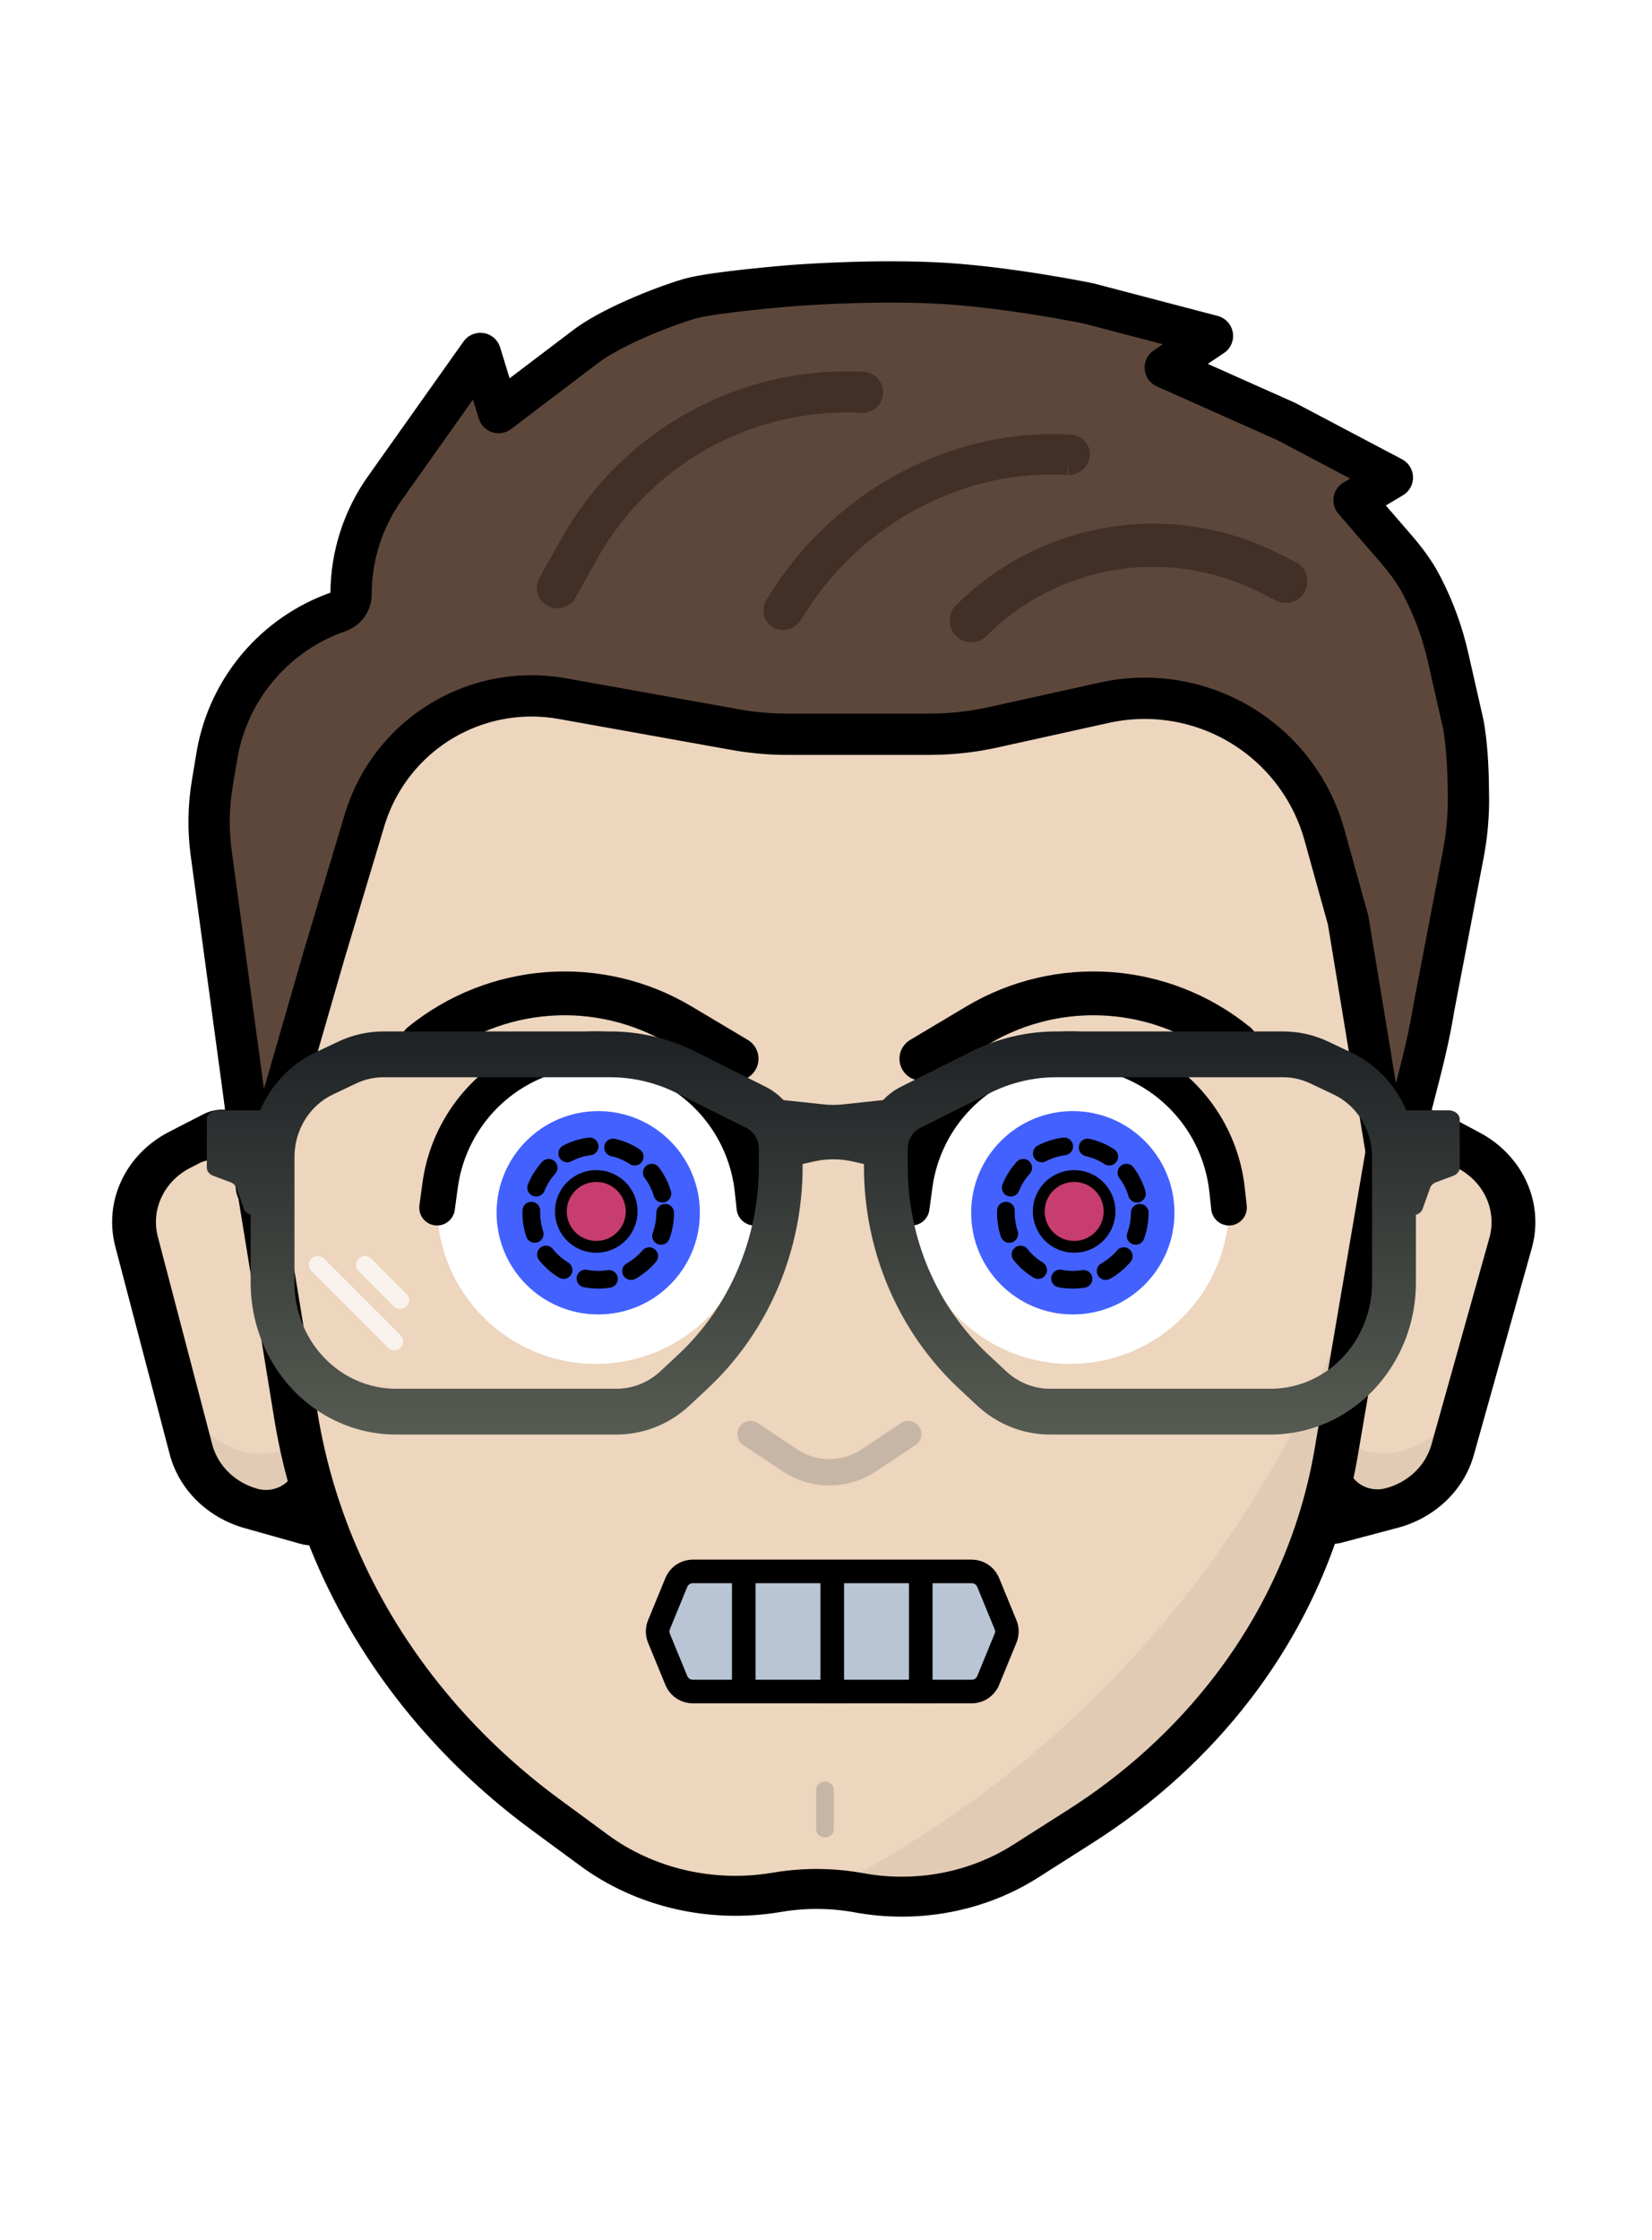 <svg class="svg-glitch" width="225" viewBox="0 0 280 305" fill="none" xmlns="http://www.w3.org/2000/svg">
<g filter="url(#filter0_d_4026_7)">
<path d="M142.884 0.143C147.304 -0.01 152.839 -0.084 158.436 0.149L159.677 0.208C165.906 0.541 172.442 1.423 177.393 2.208L179.322 2.521C181.168 2.829 182.757 3.114 183.975 3.342L185.889 3.71L186.563 3.845L186.595 3.853C186.602 3.854 186.61 3.855 186.619 3.856C186.616 3.856 186.612 3.856 186.609 3.855C186.612 3.856 186.615 3.857 186.618 3.857H186.623L186.666 3.867C186.666 3.867 186.662 3.867 186.66 3.866C186.666 3.868 186.672 3.869 186.678 3.87C186.77 3.89 186.861 3.911 186.952 3.935L187.16 3.982L208.16 9.482L208.415 9.555L208.66 9.629L208.894 9.704L209.232 9.826C211.68 10.757 213.67 12.562 214.844 14.852L215.802 18L215.895 21.101C215.868 21.289 215.839 21.477 215.802 21.664L222.275 24.551L222.496 24.653L222.704 24.755L222.9 24.855L240.9 34.355L241.211 34.525C243.72 35.96 245.5 38.35 246.186 41.102L246.299 43.552V45.664C246.049 46.939 245.565 48.149 244.88 49.236L245.084 49.475L245.119 49.516L245.747 50.277C247.116 51.967 248.539 53.923 249.78 56.156L250.063 56.677L250.092 56.732L250.502 57.52L250.527 57.567C252.812 62.035 254.536 66.777 255.654 71.686L258.275 83.204L258.312 83.378L258.349 83.562L258.396 83.82L258.53 84.644L258.54 84.703C259.256 89.365 259.369 94.031 259.388 98.122V98.165L259.387 98.803V98.852C259.364 101.61 259.139 104.338 258.74 107.016L258.558 108.16C258.554 108.186 258.549 108.212 258.544 108.238L258.321 109.481L258.306 109.56L253.342 135.451C252.967 137.797 252.484 140.147 251.956 142.468C253.383 143.824 254.406 145.756 254.406 148.376V148.641C264.103 153.963 269.254 164.882 266.499 175.625L266.361 176.142L256.541 211.167C254.228 219.413 247.67 225.706 239.482 228.152L238.684 228.377L231.495 230.282C228.236 238.501 223.874 246.331 218.493 253.583L217.558 254.822C210.013 264.683 200.7 273.261 190.04 280.205L189.003 280.872L179.725 286.775L179.726 286.776C169.486 293.292 156.944 295.795 144.811 293.866L143.638 293.665C140.545 293.099 137.363 293.041 134.249 293.491L133.626 293.588L133.345 293.634L133.346 293.635C119.772 295.9 105.725 292.768 94.732 284.906L94.21 284.529L86.043 278.523C78.882 273.258 72.354 267.295 66.576 260.735L65.43 259.415C57.907 250.618 51.819 240.904 47.321 230.582L39.555 228.396C31.299 226.073 24.654 219.863 22.209 211.7L21.986 210.904L12.772 175.734C9.877 164.684 15.348 153.489 25.446 148.295L28.178 146.889C28.441 145.278 29.125 143.978 30.034 142.956L25.391 108.686C24.722 103.744 24.797 98.729 25.616 93.811L26.399 89.102L26.41 89.038L26.513 88.449L26.523 88.394C28.939 75.263 37.467 64.167 49.307 58.384C50.14 51.565 52.655 45.031 56.659 39.383L72.855 16.539L72.988 16.356L73.138 16.158L73.306 15.946L73.532 15.681C75.266 13.706 77.665 12.471 80.235 12.179H83L85.815 13.076C87.185 13.708 88.399 14.625 89.376 15.76L92.653 13.275C95.742 10.873 99.831 8.797 103.291 7.256L104.677 6.651C107.923 5.268 111.197 4.083 113.807 3.304L113.932 3.268L114.388 3.141L114.5 3.11L115.084 2.966C118.106 2.255 122.569 1.725 125.712 1.385L128.544 1.093C129.425 1.006 130.226 0.932 130.903 0.87L132.526 0.727L132.98 0.688L133.049 0.684C133.068 0.682 133.093 0.68 133.122 0.678C133.126 0.677 133.13 0.676 133.134 0.676H133.149C133.16 0.675 133.171 0.673 133.183 0.672L133.306 0.662L133.752 0.628L135.375 0.515L137.856 0.366C138.812 0.314 139.889 0.261 141.062 0.212L142.884 0.143ZM158.145 7.143C152.013 6.887 145.907 7.015 141.353 7.205C139.071 7.3 137.168 7.412 135.833 7.499C135.165 7.543 134.638 7.58 134.276 7.607C134.095 7.621 133.955 7.632 133.86 7.64C133.812 7.643 133.776 7.646 133.75 7.648C133.738 7.649 133.727 7.651 133.72 7.651C133.717 7.652 133.712 7.651 133.712 7.651L133.711 7.652C133.711 7.652 133.708 7.652 133.706 7.652C133.699 7.653 133.688 7.654 133.675 7.655C133.649 7.657 133.609 7.66 133.559 7.664C133.458 7.672 133.31 7.685 133.121 7.701C132.742 7.733 132.199 7.781 131.536 7.841C130.21 7.961 128.4 8.134 126.465 8.344C122.99 8.72 118.677 9.255 116.265 9.884L115.809 10.011C113.144 10.806 109.576 12.118 106.139 13.649C102.785 15.144 99.287 16.965 96.883 18.852L86.374 26.823L84.766 21.584C84.375 20.309 83.292 19.367 81.975 19.155C80.741 18.957 79.501 19.432 78.715 20.389L78.565 20.587L62.369 43.431C58.279 49.2 56.058 56.083 56.002 63.15C44.276 67.32 35.658 77.434 33.408 89.661L33.304 90.25L32.521 94.959C31.818 99.187 31.752 103.498 32.328 107.745L37.627 146.864H36.969C35.915 146.864 35.06 147.541 35.06 148.376V151.255C34.866 151.333 34.673 151.421 34.484 151.519L28.648 154.52C21.27 158.314 17.535 166.292 19.544 173.96L28.757 209.131C30.327 215.122 35.156 219.886 41.452 221.658L50.891 224.315C51.398 224.458 51.903 224.538 52.399 224.569C56.712 235.444 62.891 245.675 70.751 254.865C76.451 261.531 82.974 267.578 90.19 272.884L98.357 278.89C107.848 285.869 120.201 288.73 132.194 286.729L132.475 286.683C136.585 285.997 140.801 286.031 144.898 286.78C155.705 288.758 166.928 286.622 175.967 280.87L185.246 274.967C195.343 268.541 204.158 260.589 211.312 251.456L211.999 250.568C218.176 242.495 222.971 233.647 226.252 224.328C226.634 224.291 227.02 224.227 227.408 224.124L236.892 221.61C243.218 219.934 248.128 215.244 249.8 209.277L259.621 174.251C261.761 166.615 258.163 158.582 250.852 154.676L247.406 152.834V148.376C247.406 147.541 246.551 146.864 245.497 146.864H243.676C244.763 142.624 245.789 138.394 246.449 134.229L251.431 108.241L251.655 106.998C252.109 104.297 252.364 101.553 252.387 98.792L252.388 98.154C252.37 94.129 252.254 89.892 251.621 85.766L251.487 84.941L251.45 84.757L248.829 73.239C247.841 68.899 246.315 64.706 244.294 60.754L243.884 59.967C242.706 57.754 241.243 55.788 239.754 54.013L239.116 53.263L234.883 48.372L237.786 46.649C238.875 46.003 239.529 44.818 239.498 43.552C239.465 42.286 238.752 41.136 237.632 40.545L219.632 31.045L219.424 30.943L204.709 24.382L207.447 22.548C208.591 21.782 209.18 20.415 208.951 19.058C208.736 17.785 207.84 16.741 206.631 16.328L206.386 16.254L185.386 10.754C185.328 10.739 185.267 10.725 185.208 10.713L185.207 10.712H185.204C185.201 10.711 185.198 10.711 185.194 10.71C185.186 10.708 185.174 10.705 185.159 10.702C185.128 10.696 185.085 10.687 185.028 10.676C184.914 10.653 184.747 10.619 184.532 10.576C184.101 10.491 183.475 10.37 182.689 10.223C181.117 9.929 178.897 9.533 176.297 9.121C171.12 8.3 164.342 7.401 158.145 7.143ZM186.752 3.886L186.755 3.888C186.752 3.887 186.748 3.885 186.743 3.884C186.739 3.883 186.734 3.882 186.729 3.881C186.739 3.883 186.747 3.885 186.752 3.886ZM186.695 3.873C186.708 3.876 186.72 3.879 186.729 3.881C186.717 3.878 186.701 3.875 186.684 3.871C186.684 3.871 186.68 3.871 186.678 3.87C186.674 3.869 186.67 3.868 186.666 3.867C186.677 3.87 186.687 3.871 186.695 3.873ZM184.552 3.743C184.544 3.744 184.538 3.744 184.535 3.744L184.531 3.745C184.531 3.745 184.537 3.745 184.543 3.744C184.546 3.744 184.548 3.744 184.552 3.743ZM185.837 3.742C185.827 3.741 185.816 3.739 185.806 3.738C185.799 3.738 185.792 3.738 185.785 3.737C185.802 3.739 185.82 3.741 185.837 3.742ZM184.947 3.717C184.934 3.717 184.922 3.718 184.911 3.719C184.929 3.718 184.948 3.717 184.967 3.717C184.96 3.717 184.954 3.717 184.947 3.717ZM133.014 0.688C132.989 0.69 132.972 0.691 132.967 0.691H132.98C132.984 0.691 132.988 0.69 132.993 0.689C132.998 0.689 133.006 0.688 133.014 0.688ZM133.002 0.688H133.009L133.018 0.688C133.01 0.688 133.002 0.688 133.002 0.688ZM133.417 0.659C133.361 0.662 133.301 0.667 133.239 0.671C133.316 0.666 133.388 0.661 133.455 0.658C133.442 0.659 133.43 0.659 133.417 0.659ZM133.955 0.656C133.974 0.657 133.99 0.657 134 0.657C134.004 0.657 134.008 0.658 134.01 0.658C134.008 0.658 134.006 0.657 134.001 0.657C133.993 0.657 133.98 0.657 133.963 0.656C133.947 0.656 133.926 0.655 133.903 0.654H133.901C133.922 0.655 133.94 0.656 133.955 0.656ZM133.603 0.654C133.588 0.655 133.573 0.655 133.557 0.655C133.537 0.656 133.517 0.657 133.496 0.657C133.549 0.656 133.599 0.655 133.645 0.654C133.631 0.654 133.617 0.654 133.603 0.654Z" fill="white"/>
</g>
<path d="M23.148 173.128C21.541 166.993 24.53 160.611 30.432 157.576L36.268 154.574C37.679 153.848 39.45 154.31 40.261 155.615L43.321 160.545L55.72 217.752C56.168 219.816 54.107 221.583 51.957 220.978L42.517 218.321C37.481 216.903 33.618 213.091 32.362 208.298L23.148 173.128Z" fill="#EDD5BE"/>
<path d="M23.148 173.128C21.541 166.993 24.53 160.611 30.432 157.576L36.268 154.574C37.679 153.848 39.45 154.31 40.261 155.615L43.321 160.545L55.72 217.752C56.168 219.816 54.107 221.583 51.957 220.978L42.517 218.321C37.481 216.903 33.618 213.091 32.362 208.298L23.148 173.128Z" fill="#EDD5BE"/>
<path d="M52.988 205.144C50.758 207.375 48.144 208.752 45.26 209.027C39.703 209.556 34.259 205.886 30.088 199.616L32.362 208.298C33.618 213.091 37.481 216.903 42.517 218.321L51.957 220.978C54.107 221.583 56.168 219.816 55.72 217.752L52.988 205.144Z" fill="#E2CBB4"/>
<path fill-rule="evenodd" clip-rule="evenodd" d="M34.484 151.518C37.66 149.884 41.644 150.923 43.468 153.861C45.699 157.454 47.288 161.366 48.171 165.441L59.358 217.057C60.365 221.702 55.729 225.677 50.891 224.315L41.451 221.659C35.155 219.887 30.327 215.122 28.758 209.13L19.543 173.96C17.534 166.292 21.27 158.314 28.648 154.52L34.484 151.518ZM39.943 162.435C39.852 162.016 39.689 161.615 39.46 161.246C38.323 159.415 35.84 158.768 33.86 159.786L32.216 160.631C27.789 162.908 25.548 167.695 26.753 172.296L35.967 207.466C36.909 211.061 39.806 213.92 43.584 214.983C47.317 216.034 50.895 212.967 50.118 209.382L39.943 162.435Z" fill="black"/>
<path d="M256.03 173.365C257.743 167.255 254.865 160.829 249.016 157.704L243.233 154.614C241.834 153.866 240.055 154.301 239.222 155.594L236.077 160.477L222.692 217.487C222.209 219.545 224.239 221.342 226.399 220.77L235.883 218.257C240.944 216.917 244.872 213.164 246.21 208.391L256.03 173.365Z" fill="#EDD5BE"/>
<path d="M256.03 173.365C257.743 167.255 254.865 160.829 249.016 157.704L243.233 154.614C241.834 153.866 240.055 154.301 239.222 155.594L236.077 160.477L222.692 217.487C222.209 219.545 224.239 221.342 226.399 220.77L235.883 218.257C240.944 216.917 244.872 213.164 246.21 208.391L256.03 173.365Z" fill="#EDD5BE"/>
<path d="M225.645 204.928C227.836 207.193 230.425 208.61 233.305 208.928C238.851 209.541 244.358 205.955 248.637 199.749L246.213 208.396C244.875 213.169 240.947 216.922 235.886 218.263L226.402 220.775C224.242 221.348 222.212 219.55 222.695 217.493L225.645 204.928Z" fill="#E2CBB4"/>
<path fill-rule="evenodd" clip-rule="evenodd" d="M245.069 151.585C241.922 149.904 237.92 150.882 236.046 153.791C233.753 157.35 232.097 161.237 231.143 165.299L219.067 216.737C217.98 221.367 222.547 225.411 227.408 224.124L236.892 221.611C243.218 219.935 248.127 215.244 249.8 209.277L259.62 174.251C261.762 166.615 258.163 158.582 250.852 154.675L245.069 151.585ZM239.423 162.418C239.52 162.001 239.69 161.601 239.926 161.236C241.094 159.423 243.588 158.813 245.55 159.861L247.179 160.732C251.566 163.076 253.725 167.896 252.44 172.478L242.62 207.504C241.616 211.083 238.67 213.898 234.875 214.904C231.124 215.898 227.6 212.776 228.438 209.204L239.423 162.418Z" fill="black"/>
<path d="M67.998 57.664L138.729 31.658L211.404 54.016L236.553 126.756C237.405 137.104 236.951 147.508 235.199 157.761L225.957 202.763C223.514 217.061 218.035 236.764 208.955 248.631C201.931 257.81 193.186 265.785 183.121 272.19L173.843 278.094C165.635 283.317 155.442 285.256 145.628 283.46C141.07 282.626 136.38 282.589 131.807 283.352L131.526 283.399C120.596 285.223 109.337 282.614 100.687 276.253L92.52 270.248C85.526 265.105 79.203 259.245 73.678 252.783C61.24 238.24 53.143 221.007 50.174 202.763L42.79 157.387C41.162 147.38 40.768 137.239 41.616 127.152L67.998 57.664Z" fill="#EDD5BE"/>
<path d="M140.425 282.857C182.759 261.342 215.691 223.373 231.222 177.129L225.957 202.763C223.514 217.061 218.035 236.764 208.955 248.631C201.931 257.81 193.186 265.785 183.121 272.19L173.843 278.094C165.635 283.317 155.442 285.256 145.628 283.46C143.908 283.145 142.169 282.944 140.425 282.857Z" fill="#E2CBB4"/>
<path fill-rule="evenodd" clip-rule="evenodd" d="M138.682 28.259L216.998 58.576L240.254 126.502C241.129 137.109 240.663 147.773 238.867 158.283L230.136 209.387C227.606 224.194 221.402 238.279 211.999 250.569C204.725 260.074 195.668 268.334 185.245 274.967L175.968 280.87C166.928 286.623 155.705 288.757 144.898 286.78C140.801 286.03 136.585 285.997 132.475 286.683L132.194 286.73C120.201 288.731 107.848 285.868 98.357 278.889L90.19 272.884C82.974 267.578 76.451 261.532 70.75 254.866C57.919 239.861 49.565 222.082 46.502 203.26L39.118 157.884C37.449 147.627 37.045 137.232 37.914 126.893L68.561 61.5L138.682 28.259ZM138.776 35.056L68.561 61.5L45.317 127.411C44.491 137.246 44.875 147.134 46.462 156.89L53.846 202.266C56.721 219.932 64.562 236.618 76.605 250.701C81.955 256.958 88.078 262.632 94.85 267.612L103.017 273.618C110.827 279.36 120.991 281.715 130.858 280.069L131.139 280.022C136.175 279.182 141.339 279.222 146.359 280.14C155.18 281.755 164.341 280.012 171.719 275.317L180.997 269.413C190.703 263.237 199.137 255.545 205.91 246.693C214.667 235.249 220.443 222.133 222.799 208.344L231.531 157.24C233.24 147.243 233.682 137.099 232.851 127.01L211.999 58.576L138.776 35.056Z" fill="black"/>
<path fill-rule="evenodd" clip-rule="evenodd" d="M139.831 274.082C139.01 274.082 138.346 273.476 138.346 272.728V265.957C138.346 265.209 139.01 264.603 139.831 264.603C140.651 264.603 141.315 265.209 141.315 265.957V272.728C141.315 273.476 140.651 274.082 139.831 274.082Z" fill="#C7B6A5"/>
<path d="M117.412 229H164.709C165.85 229 166.884 229.646 167.39 230.654L167.483 230.86L170.431 238.037C170.693 238.676 170.726 239.382 170.529 240.038L170.431 240.316L167.483 247.492C167.021 248.618 165.926 249.352 164.709 249.353H117.412C116.272 249.352 115.237 248.707 114.731 247.699L114.638 247.492L111.69 240.316C111.428 239.678 111.395 238.97 111.592 238.314L111.69 238.037L114.638 230.86C115.071 229.805 116.061 229.094 117.186 229.009L117.412 229Z" fill="#B9C5D4" stroke="black" stroke-width="4"/>
<line x1="156.061" y1="229.865" x2="156.061" y2="251.353" stroke="black" stroke-width="4"/>
<line x1="126.061" y1="228.433" x2="126.061" y2="249.92" stroke="black" stroke-width="4"/>
<line x1="141.061" y1="229.865" x2="141.061" y2="251.353" stroke="black" stroke-width="4"/>
<path fill-rule="evenodd" clip-rule="evenodd" d="M135.127 208.329C138.425 210.528 142.722 210.528 146.02 208.329L152.702 203.874C153.726 203.192 155.109 203.469 155.791 204.492C156.473 205.516 156.197 206.899 155.173 207.581L148.491 212.036C143.696 215.232 137.45 215.232 132.656 212.036L125.973 207.581C124.95 206.899 124.673 205.516 125.356 204.492C126.038 203.469 127.421 203.192 128.444 203.874L135.127 208.329Z" fill="#C7B6A5"/>
<path fill-rule="evenodd" clip-rule="evenodd" d="M128.036 144.029C126.986 145.79 124.707 146.367 122.946 145.317L113.44 139.65C100.94 132.199 85.117 133.348 73.825 142.528C72.235 143.822 69.897 143.58 68.603 141.99C67.31 140.399 67.551 138.061 69.142 136.767C82.852 125.621 102.065 124.225 117.242 133.273L126.748 138.94C128.509 139.989 129.086 142.268 128.036 144.029Z" fill="black"/>
<path fill-rule="evenodd" clip-rule="evenodd" d="M152.976 144.029C154.026 145.79 156.305 146.367 158.066 145.317L167.572 139.65C180.071 132.199 195.895 133.348 207.186 142.528C208.777 143.822 211.115 143.58 212.409 141.99C213.702 140.399 213.461 138.061 211.87 136.767C198.16 125.621 178.947 124.225 163.77 133.273L154.264 138.94C152.503 139.989 151.926 142.268 152.976 144.029Z" fill="black"/>
<circle cx="181.413" cy="166.94" r="26.893" fill="white"/>
<circle cx="181.833" cy="168.228" r="17.228" fill="#4361FF"/>
<circle cx="181.833" cy="168.228" r="11.345" stroke="black" stroke-width="3" stroke-linecap="round" stroke-linejoin="bevel" stroke-dasharray="4 4"/>
<path d="M154.112 170.354C155.765 170.58 157.288 169.422 157.513 167.769L158.033 163.96C159.136 155.868 164.344 148.92 171.801 145.591C177.481 143.055 183.945 142.867 189.767 145.063C198.122 148.213 204.01 155.799 204.974 164.671L205.302 167.687C205.482 169.346 206.973 170.544 208.632 170.364C210.291 170.184 211.489 168.693 211.309 167.034L210.981 164.018C209.77 152.877 202.38 143.361 191.899 139.409C184.589 136.653 176.474 136.888 169.338 140.073C159.972 144.255 153.432 152.98 152.046 163.144L151.526 166.952C151.301 168.606 152.458 170.129 154.112 170.354Z" fill="black"/>
<circle cx="100.975" cy="166.94" r="26.893" fill="white"/>
<circle cx="101.395" cy="168.228" r="17.228" fill="#4361FF" class="flicker"/>
<circle cx="101.395" cy="168.228" r="11.345" stroke="black" stroke-width="3" stroke-linecap="round" stroke-linejoin="bevel" stroke-dasharray="4 4"/>
<path d="M73.674 170.354C75.327 170.58 76.85 169.422 77.076 167.769L77.595 163.96C78.698 155.868 83.906 148.92 91.364 145.591C97.043 143.055 103.507 142.867 109.33 145.063C117.684 148.213 123.572 155.799 124.537 164.671L124.864 167.687C125.045 169.346 126.536 170.544 128.194 170.364C129.853 170.184 131.052 168.693 130.871 167.034L130.544 164.018C129.333 152.877 121.943 143.361 111.461 139.409C104.152 136.653 96.037 136.888 88.901 140.073C79.534 144.255 72.994 152.98 71.608 163.144L71.089 166.952C70.863 168.606 72.021 170.129 73.674 170.354Z" fill="black" class="flicker" />
<circle cx="182.061" cy="168" r="6" fill="#C73D70" stroke="black" stroke-width="2" class="flicker" />
<circle cx="101.061" cy="168" r="6" fill="#C73D70" stroke="black" stroke-width="2"/>
<path d="M35.796 107.276L43.499 164.14L54.999 124.331L61.782 101.711C62.589 99.018 63.777 96.454 65.308 94.097C71.787 84.124 83.61 79.005 95.316 81.103L124.623 86.356C127.535 86.878 130.487 87.14 133.445 87.14H157.541C161.169 87.14 164.786 86.746 168.329 85.963L187.199 81.793C198.744 79.243 210.747 83.346 218.313 92.43C221.18 95.872 223.283 99.883 224.482 104.199L228.499 118.651L235.999 164.14C237.999 153.14 241.499 143.14 242.999 133.64L247.994 107.583C248.588 104.481 248.903 101.329 248.889 98.171C248.869 93.908 248.738 89.617 248.037 85.534L245.416 74.017C244.431 69.69 242.876 65.519 240.795 61.612C239.625 59.415 238.098 57.436 236.469 55.554L229.499 47.5L235.999 43.64L217.999 34.14L197.499 25L205.499 19.64L184.499 14.14C184.499 14.14 169.999 11.14 157.999 10.64C145.999 10.14 133.999 11.14 133.999 11.14C133.999 11.14 120.642 12.221 116.81 13.365C111.797 14.861 103.103 18.395 98.999 21.64L84.499 32.64L81.42 22.612L65.224 45.455C61.5 50.709 59.499 56.989 59.499 63.429C59.499 64.753 58.659 65.932 57.408 66.366C46.571 70.124 38.639 79.51 36.757 90.824L35.974 95.534C35.328 99.417 35.268 103.375 35.796 107.276Z" fill="#5D473B"/>
<path d="M141.353 7.206C145.907 7.016 152.013 6.888 158.145 7.143C164.342 7.401 171.12 8.301 176.297 9.122C178.897 9.534 181.117 9.929 182.689 10.223C183.475 10.37 184.101 10.492 184.532 10.577C184.747 10.619 184.914 10.653 185.028 10.676C185.085 10.688 185.129 10.696 185.159 10.703C185.174 10.706 185.186 10.709 185.194 10.71C185.198 10.711 185.201 10.712 185.204 10.712C185.205 10.713 185.206 10.712 185.207 10.712L185.208 10.713C185.207 10.72 185.185 10.825 184.829 12.547L185.209 10.713C185.268 10.726 185.328 10.739 185.386 10.754L206.386 16.254L206.631 16.329C207.84 16.741 208.736 17.785 208.951 19.058C209.18 20.416 208.591 21.782 207.447 22.548L204.709 24.382L219.424 30.944L219.632 31.045L237.632 40.545C238.752 41.136 239.466 42.286 239.498 43.552C239.529 44.818 238.875 46.003 237.786 46.65L234.883 48.373L239.116 53.263L239.754 54.013C241.243 55.788 242.706 57.754 243.884 59.967L244.295 60.754C246.316 64.706 247.841 68.9 248.829 73.24L251.45 84.757L251.487 84.942L251.621 85.766C252.255 89.892 252.37 94.129 252.388 98.155L252.387 98.792C252.364 101.554 252.109 104.297 251.655 106.998L251.431 108.242L246.449 134.229C245.667 139.161 244.377 144.184 243.075 149.207C241.756 154.294 240.416 159.416 239.443 164.766C239.138 166.441 237.673 167.654 235.97 167.64C234.268 167.626 232.822 166.389 232.545 164.709L225.076 119.407L221.11 105.136C220.11 101.538 218.404 98.177 216.094 95.249L215.624 94.67C209 86.718 198.553 83.058 188.436 85.109L187.955 85.21L169.084 89.38C165.293 90.218 161.422 90.64 157.541 90.64H133.445C130.676 90.64 127.911 90.425 125.176 89.998L124.005 89.801L94.698 84.548C84.54 82.728 74.28 87.072 68.514 95.594L68.244 96.003C66.978 97.952 65.979 100.061 65.272 102.273L65.134 102.716L58.361 125.301L58.362 125.302L46.862 165.112C46.403 166.701 44.893 167.752 43.243 167.631C41.696 167.518 40.422 166.403 40.086 164.914L40.031 164.61L32.328 107.746C31.752 103.498 31.818 99.188 32.521 94.959L33.304 90.251L33.408 89.662C35.658 77.434 44.276 67.32 56.002 63.151C56.058 56.083 58.279 49.2 62.369 43.431L78.565 20.587L78.715 20.389C79.501 19.433 80.741 18.957 81.975 19.156C83.292 19.367 84.375 20.309 84.766 21.584L86.375 26.824L96.883 18.852C99.287 16.965 102.785 15.144 106.139 13.65C109.576 12.119 113.144 10.807 115.809 10.011L116.265 9.884C118.677 9.256 122.99 8.72 126.465 8.344C128.4 8.135 130.21 7.962 131.536 7.841C132.199 7.781 132.742 7.734 133.121 7.702C133.31 7.686 133.458 7.673 133.559 7.665C133.61 7.66 133.649 7.658 133.675 7.656C133.688 7.655 133.699 7.653 133.706 7.653C133.708 7.653 133.71 7.653 133.712 7.653L133.712 7.652C133.714 7.652 133.717 7.652 133.72 7.652C133.727 7.651 133.738 7.65 133.751 7.649C133.776 7.647 133.813 7.644 133.86 7.64C133.956 7.633 134.095 7.621 134.276 7.608C134.638 7.581 135.165 7.543 135.833 7.499C137.168 7.412 139.071 7.301 141.353 7.206ZM63 63.429C62.999 66.158 61.322 68.594 58.801 69.582L58.554 69.672C49.077 72.959 42.102 81.091 40.292 90.929L40.21 91.399L39.426 96.108C38.838 99.646 38.783 103.252 39.264 106.806L44.74 147.231L51.636 123.36L51.647 123.326L58.429 100.707L58.603 100.143C59.499 97.337 60.768 94.662 62.374 92.19L62.717 91.671C70.032 80.86 83.046 75.348 95.933 77.658L125.241 82.911L126.257 83.082C128.635 83.453 131.038 83.64 133.445 83.64H157.541C160.915 83.64 164.279 83.273 167.574 82.545L186.444 78.376L187.045 78.249C199.682 75.686 212.729 80.258 221.003 90.19L221.589 90.913C224.475 94.57 226.605 98.767 227.854 103.261L231.872 117.714L231.917 117.897C231.93 117.958 231.943 118.02 231.953 118.082L236.6 146.272C237.799 141.631 238.878 137.296 239.542 133.094L239.562 132.982L244.556 106.924L244.753 105.836C245.119 103.659 245.333 101.469 245.379 99.281L245.388 98.187C245.369 93.986 245.237 89.963 244.6 86.205L242.003 74.793C241.145 71.021 239.82 67.376 238.063 63.941L237.706 63.257C236.837 61.626 235.706 60.08 234.395 58.516L233.823 57.844L226.852 49.791C226.174 49.007 225.879 47.963 226.045 46.94C226.21 45.917 226.821 45.02 227.712 44.491L228.841 43.82L216.473 37.292L196.074 28.197C194.91 27.678 194.121 26.568 194.012 25.298C193.904 24.029 194.493 22.801 195.551 22.092L197.095 21.057L183.708 17.55C183.688 17.546 183.665 17.542 183.639 17.537C183.535 17.515 183.378 17.484 183.173 17.444C182.764 17.363 182.163 17.246 181.403 17.104C179.881 16.82 177.726 16.435 175.201 16.035C170.128 15.23 163.656 14.379 157.853 14.137C151.985 13.893 146.091 14.014 141.645 14.2C139.427 14.292 137.58 14.4 136.291 14.485C135.646 14.527 135.142 14.563 134.8 14.588C134.63 14.601 134.5 14.612 134.414 14.619C134.371 14.622 134.339 14.625 134.318 14.626C134.308 14.627 134.3 14.628 134.295 14.628H134.29L134.282 14.629H134.273C134.267 14.63 134.258 14.631 134.247 14.632C134.222 14.634 134.185 14.637 134.137 14.641C134.041 14.649 133.899 14.661 133.715 14.676C133.348 14.707 132.817 14.754 132.169 14.813C130.87 14.931 129.102 15.099 127.218 15.303C123.534 15.702 119.845 16.192 118.128 16.631L117.811 16.719C115.463 17.42 112.178 18.623 108.988 20.044C105.945 21.4 103.23 22.849 101.503 24.131L101.17 24.386L101.115 24.429L86.615 35.429C85.704 36.12 84.513 36.322 83.425 35.971C82.337 35.62 81.489 34.76 81.153 33.667L80.161 30.438L68.08 47.479C64.775 52.141 63 57.715 63 63.429Z" fill="black"/>
<path d="M95.145 54.012C105.458 35.612 125.309 24.647 146.375 25.712C148.297 25.809 149.776 27.446 149.679 29.368C149.582 31.29 147.945 32.77 146.023 32.672C127.601 31.741 110.243 41.331 101.225 57.42L97.525 64.022C96.613 65.648 94.591 66.26 92.94 65.441L92.781 65.358C91.102 64.417 90.504 62.293 91.445 60.614L95.145 54.012Z" fill="#423027"/>
<path d="M130.947 62.726C142.055 45.424 161.827 35.103 181.636 36.375C183.618 36.503 184.997 38.269 184.682 40.208C184.4 41.945 182.846 43.25 181.087 43.223L181.045 41.22L180.916 43.216C163.75 42.114 146.455 51.082 136.723 66.241L135.722 67.8C134.807 69.225 132.876 69.953 131.208 69.127L131.048 69.042C129.243 68.028 128.967 65.81 129.946 64.284L130.947 62.726Z" fill="#423027"/>
<path d="M162.038 65.294C176.42 50.913 198.391 47.347 216.582 56.443L219.582 57.944C221.393 58.849 222.127 61.051 221.222 62.862C220.316 64.673 218.115 65.407 216.304 64.502L213.303 63.002C197.934 55.317 179.373 58.329 167.223 70.479C165.791 71.911 163.47 71.911 162.038 70.479C160.607 69.047 160.607 66.726 162.038 65.294Z" fill="#423027"/>
<g filter="url(#filter1_d_4026_7)">
<path fill-rule="evenodd" clip-rule="evenodd" d="M103.439 133.5C108.429 133.5 113.355 134.668 117.856 136.919L129.705 142.845C130.871 143.428 131.909 144.208 132.791 145.134L139.658 145.867C140.705 145.979 141.761 145.979 142.809 145.867L149.675 145.134C150.557 144.207 151.595 143.428 152.762 142.845L164.609 136.919C169.111 134.668 174.038 133.5 179.027 133.5H217.477C220.119 133.5 222.732 134.09 225.139 135.23L229.081 137.099C233.296 139.095 236.551 142.613 238.367 146.864H245.497C246.551 146.864 247.406 147.541 247.406 148.376V156.598C247.406 157.183 246.98 157.715 246.312 157.965L243.419 159.044C242.92 159.23 242.547 159.579 242.396 160L241.116 163.583C240.951 164.046 240.523 164.407 239.981 164.576V176.076C239.981 185.504 235.049 194.177 227.127 198.681C223.519 200.732 219.477 201.807 215.369 201.807H177.954C173.394 201.807 168.993 200.051 165.592 196.876L162.548 194.035C152.294 184.463 146.431 170.773 146.431 156.4V155.968L144.517 155.534C142.355 155.044 140.111 155.044 137.949 155.534L136.036 155.968V156.4C136.036 170.773 130.173 184.463 119.919 194.035L116.875 196.876C113.473 200.051 109.073 201.807 104.513 201.807H67.098C62.99 201.807 58.948 200.732 55.34 198.681C47.418 194.177 42.485 185.504 42.485 176.076V164.576C41.944 164.407 41.515 164.046 41.35 163.583L40.07 160C39.92 159.579 39.546 159.23 39.047 159.044L36.155 157.965C35.487 157.715 35.06 157.183 35.06 156.598V148.376C35.06 147.541 35.915 146.864 36.97 146.864H44.1C45.916 142.613 49.171 139.095 53.386 137.099L57.328 135.23C59.735 134.09 62.348 133.5 64.99 133.5H103.439ZM64.99 141.262C63.405 141.262 61.837 141.616 60.393 142.3L56.45 144.168C52.468 146.055 49.91 150.203 49.91 154.773V176.076C49.91 182.66 53.354 188.716 58.887 191.861C61.407 193.294 64.229 194.045 67.098 194.045H104.513C107.249 194.045 109.889 192.991 111.93 191.086L114.974 188.245C123.65 180.145 128.611 168.561 128.611 156.4V153.348C128.611 151.853 127.79 150.492 126.501 149.847L114.653 143.922C111.152 142.171 107.32 141.262 103.439 141.262H64.99ZM179.027 141.262C175.146 141.262 171.314 142.171 167.813 143.922L155.966 149.847C154.676 150.492 153.856 151.853 153.855 153.348V156.4C153.855 168.561 158.816 180.145 167.493 188.245L170.537 191.086C172.578 192.991 175.218 194.045 177.954 194.045H215.369C218.238 194.045 221.06 193.294 223.58 191.861C229.112 188.716 232.557 182.66 232.557 176.076V154.773C232.557 150.203 229.999 146.055 226.017 144.168L222.073 142.3C220.629 141.616 219.062 141.262 217.477 141.262H179.027Z" fill="url(#paint0_linear_4026_7)"/>
</g>
<path d="M54.903 175.978L54.789 175.876C54.2 175.395 53.331 175.429 52.782 175.978C52.232 176.528 52.198 177.397 52.679 177.986L52.782 178.1L65.781 191.1C66.367 191.686 67.317 191.686 67.903 191.1C68.489 190.514 68.489 189.564 67.903 188.978L54.903 175.978Z" fill="white" fill-opacity="0.7"/>
<path d="M62.903 175.978L62.789 175.875C62.2 175.395 61.331 175.429 60.782 175.978C60.232 176.528 60.198 177.397 60.679 177.986L60.782 178.1L66.781 184.1C67.367 184.686 68.317 184.686 68.903 184.1C69.489 183.514 69.489 182.564 68.903 181.978L62.903 175.978Z" fill="white" fill-opacity="0.7"/>
<defs>
<filter id="filter0_d_4026_7" x="8" y="0" width="263.238" height="302.5" filterUnits="userSpaceOnUse" color-interpolation-filters="sRGB">
<feFlood flood-opacity="0" result="BackgroundImageFix"/>
<feColorMatrix in="SourceAlpha" type="matrix" values="0 0 0 0 0 0 0 0 0 0 0 0 0 0 0 0 0 0 127 0" result="hardAlpha"/>
<feOffset dy="4"/>
<feGaussianBlur stdDeviation="2"/>
<feComposite in2="hardAlpha" operator="out"/>
<feColorMatrix type="matrix" values="0 0 0 0 0 0 0 0 0 0 0 0 0 0 0 0 0 0 0.25 0"/>
<feBlend mode="normal" in2="BackgroundImageFix" result="effect1_dropShadow_4026_7"/>
<feBlend mode="normal" in="SourceGraphic" in2="effect1_dropShadow_4026_7" result="shape"/>
</filter>
<filter id="filter1_d_4026_7" x="31.061" y="133.5" width="220.346" height="76.307" filterUnits="userSpaceOnUse" color-interpolation-filters="sRGB">
<feFlood flood-opacity="0" result="BackgroundImageFix"/>
<feColorMatrix in="SourceAlpha" type="matrix" values="0 0 0 0 0 0 0 0 0 0 0 0 0 0 0 0 0 0 127 0" result="hardAlpha"/>
<feOffset dy="4"/>
<feGaussianBlur stdDeviation="2"/>
<feComposite in2="hardAlpha" operator="out"/>
<feColorMatrix type="matrix" values="0 0 0 0 0 0 0 0 0 0 0 0 0 0 0 0 0 0 0.25 0"/>
<feBlend mode="normal" in2="BackgroundImageFix" result="effect1_dropShadow_4026_7"/>
<feBlend mode="normal" in="SourceGraphic" in2="effect1_dropShadow_4026_7" result="shape"/>
</filter>
<linearGradient id="paint0_linear_4026_7" x1="141.233" y1="133.5" x2="141.233" y2="201.807" gradientUnits="userSpaceOnUse">
<stop stop-color="#1E2225"/>
<stop offset="1" stop-color="#565B52"/>
</linearGradient>
</defs>
</svg>
